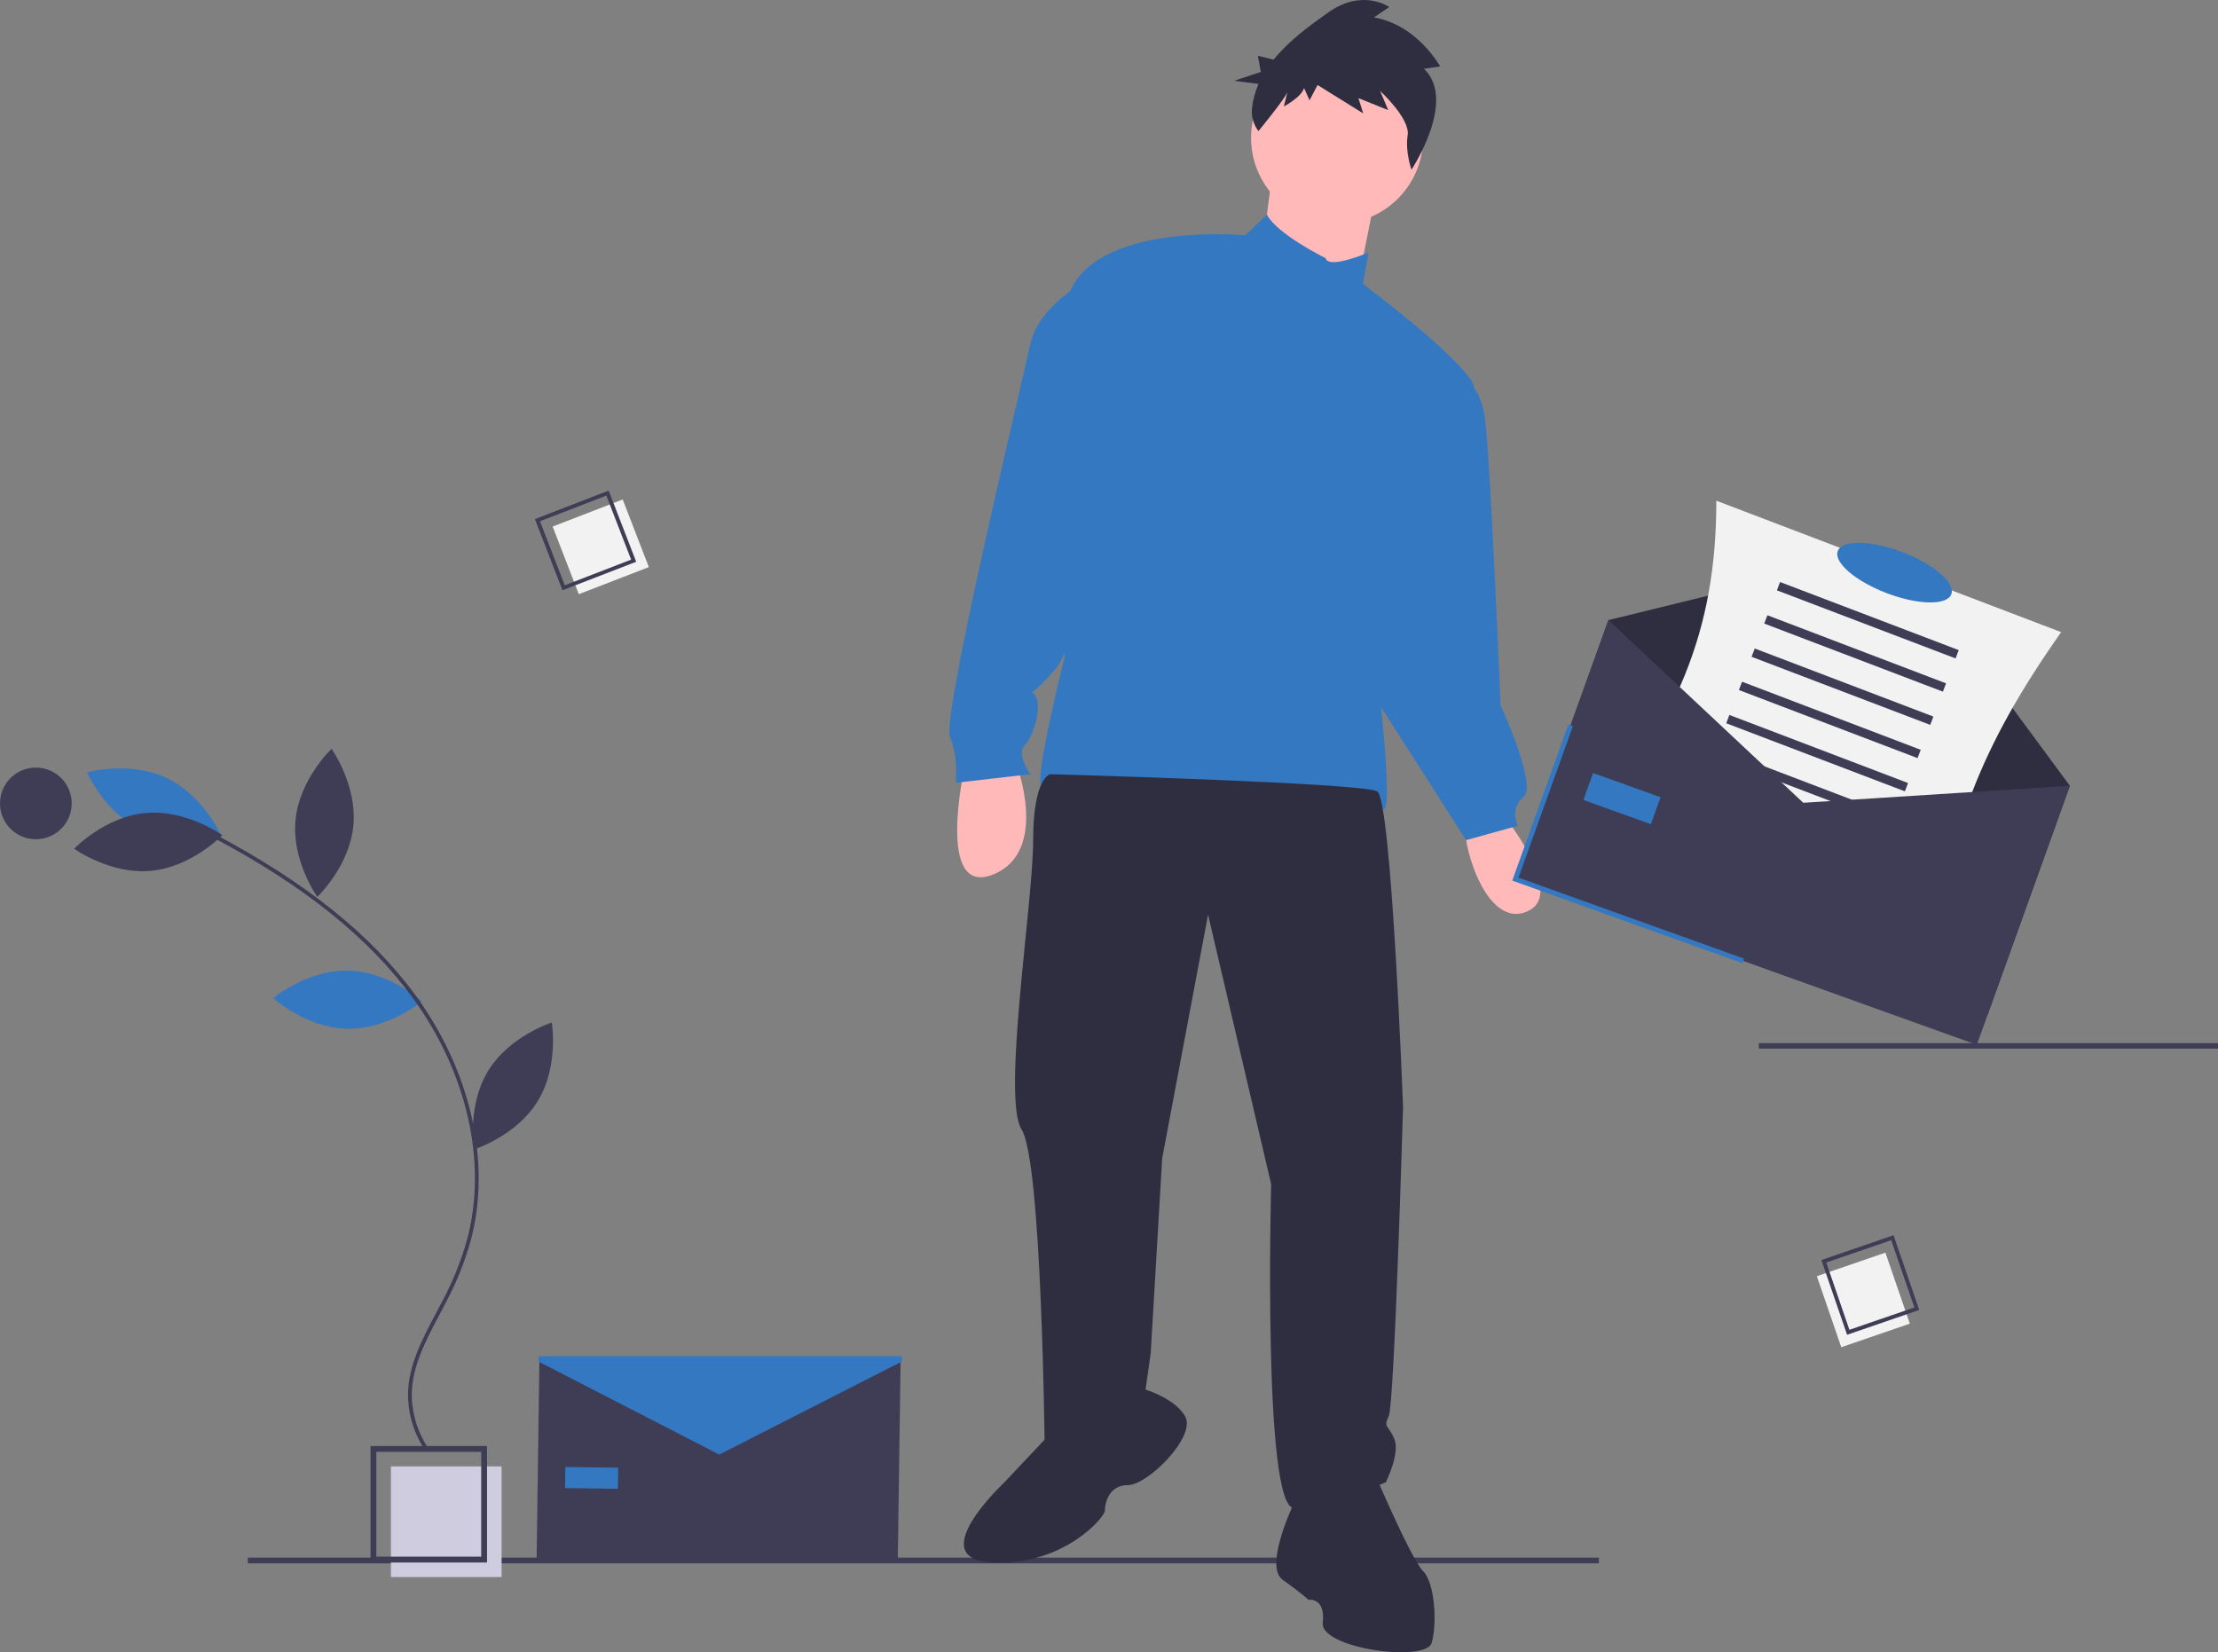 <svg viewBox="0 0 639 476" fill="none" xmlns="http://www.w3.org/2000/svg">
  <rect x="0" y="0" width="639" height="476" fill="#808080" stroke="none"/>
  <g clip-path="url(#clip0)">
    <path d="M460.645 448.739H71.397V450.391H460.645V448.739Z" fill="#3F3D56" />
    <path
      d="M277.823 221.389C277.823 221.389 269.562 258.552 286.083 251.945C302.605 245.339 292.692 219.737 292.692 219.737L277.823 221.389Z"
      fill="#FFB9B9" />
    <path
      d="M432.3 233.777C432.3 233.777 452.126 257.727 439.735 262.682C427.343 267.637 420.735 240.384 422.387 237.906C424.039 235.428 432.3 233.777 432.3 233.777Z"
      fill="#FFB9B9" />
    <path
      d="M385.213 64.474C398.9 64.474 409.996 53.382 409.996 39.699C409.996 26.015 398.9 14.923 385.213 14.923C371.526 14.923 360.431 26.015 360.431 39.699C360.431 53.382 371.526 64.474 385.213 64.474Z"
      fill="#FFB9B9" />
    <path d="M366.627 49.196L363.322 74.798L390.583 84.708L396.366 55.803L366.627 49.196Z" fill="#FFB9B9" />
    <path
      d="M381.909 74.385C381.909 74.385 367.905 67.473 364.994 61.844L358.779 67.778C358.779 67.778 314.17 63.649 307.561 85.947C300.953 108.245 306.735 189.18 306.735 189.18C306.735 189.18 297.648 225.518 300.127 226.344C302.605 227.169 333.17 242.035 376.126 233.776C376.126 233.776 395.126 230.473 398.431 232.951C401.735 235.428 396.778 193.309 396.778 193.309C396.778 193.309 429.822 118.981 424.039 109.897C418.257 100.812 392.648 81.818 392.648 81.818L394.3 72.733C394.3 72.733 382.735 77.688 381.909 74.385Z"
      fill="#3378C1" />
    <path
      d="M314.17 80.166C314.17 80.166 299.301 87.599 296.822 99.161C294.344 110.723 271.214 206.523 273.692 212.304C276.17 218.085 275.344 225.518 275.344 225.518L296.822 223.04C296.822 223.04 292.692 217.259 295.17 214.782C297.648 212.304 300.127 204.046 298.475 200.742C296.822 197.439 295.17 203.22 304.257 192.483C313.344 181.747 333.996 83.469 314.17 80.166Z"
      fill="#3378C1" />
    <path
      d="M419.083 108.245C419.083 108.245 426.104 108.658 427.757 120.22C429.409 131.782 432.3 203.22 432.3 203.22C432.3 203.22 443.039 226.344 438.909 229.647C434.778 232.951 437.256 237.906 437.256 237.906L422.387 242.035L390.17 191.658L419.083 108.245Z"
      fill="#3378C1" />
    <path
      d="M302.605 223.04C302.605 223.04 297.648 223.866 297.648 242.035C297.648 260.204 288.562 316.363 294.344 325.447C300.127 334.532 300.953 416.292 300.953 416.292C300.953 416.292 316.648 422.899 329.866 401.427L331.518 389.865L334.822 333.706L348.04 263.508L366.213 341.139C366.213 341.139 363.735 434.461 372.822 434.461C381.909 434.461 399.257 427.029 399.257 427.029C399.257 427.029 403.387 418.77 401.735 414.641C400.083 410.511 398.431 411.337 400.083 408.034C401.735 404.73 404.213 318.84 404.213 318.84C404.213 318.84 400.909 230.473 396.778 227.995C392.648 225.518 302.605 223.04 302.605 223.04Z"
      fill="#2F2E41" />
    <path
      d="M302.605 412.989L289.388 427.028C289.388 427.028 265.431 449.327 286.083 450.153C306.735 450.978 318.301 436.939 318.301 435.287C318.301 433.635 319.127 427.854 324.909 427.854C330.692 427.854 344.735 413.815 341.431 408.034C338.127 402.252 328.214 399.775 328.214 399.775L302.605 412.989Z"
      fill="#2F2E41" />
    <path
      d="M373.648 431.158C373.648 431.158 363.735 450.979 369.518 455.108C375.3 459.237 376.952 460.889 376.952 460.889C376.952 460.889 381.909 460.063 381.083 467.496C380.257 474.929 410.822 479.058 412.474 473.277C414.126 467.496 413.3 455.934 409.996 452.63C406.691 449.327 396.778 426.203 396.778 426.203C396.778 426.203 386.039 413.815 373.648 431.158Z"
      fill="#2F2E41" />
    <path
      d="M410.225 19.804L414.893 19.141C414.893 19.141 408.394 7.182 395.815 5.011L400.231 2.032C400.231 2.032 392.558 -3.45 382.642 3.596C377.429 7.3 371.377 11.672 366.925 17.176L362.371 16.063L363.249 20.711L355.573 23.27L362.585 24.187C361.618 26.378 360.984 28.702 360.703 31.081C360.432 33.463 361.096 35.858 362.557 37.759C362.557 37.759 370.498 28.134 370.914 26.432L369.874 30.687C369.874 30.687 375.063 27.897 375.687 25.344L377.278 28.889L379.582 24.492L392.742 32.667L391.358 28.271L399.938 31.72L397.602 26.189C397.602 26.189 406.301 34.177 405.544 38.952C404.786 43.726 406.644 48.88 406.644 48.88C406.644 48.88 419.875 28.926 410.225 19.804Z"
      fill="#2F2E41" />
    <path d="M639 300.515H506.709V302.097H639V300.515Z" fill="#3F3D56" />
    <path d="M144.508 422.454H112.62V454.334H144.508V422.454Z" fill="#CFCCE0" />
    <path d="M140.312 450.139H106.745V416.582H140.312V450.139ZM108.424 448.461H138.634V418.259H108.424L108.424 448.461Z"
      fill="#3F3D56" />
    <path d="M179.396 143.896L159.216 151.699L166.75 171.176L186.931 163.373L179.396 143.896Z" fill="#F2F2F2" />
    <path
      d="M183.284 161.837L162.042 170.05L154.11 149.549L175.353 141.335L183.284 161.837ZM162.707 168.615L181.826 161.223L174.688 142.771L155.569 150.163L162.707 168.615Z"
      fill="#3F3D56" />
    <path d="M550.218 381.331L543.183 360.875L523.43 367.664L530.464 388.121L550.218 381.331Z" fill="#F2F2F2" />
    <path
      d="M532.138 384.536L524.733 363.003L545.526 355.856L552.931 377.389L532.138 384.536ZM526.143 363.722L532.807 383.102L551.521 376.67L544.856 357.29L526.143 363.722Z"
      fill="#3F3D56" />
    <path
      d="M100.331 279.642C112.163 279.895 121.575 288.467 121.575 288.467C121.575 288.467 111.804 296.628 99.972 296.374C88.141 296.12 78.729 287.548 78.729 287.548C78.729 287.548 88.5 279.388 100.331 279.642Z"
      fill="#3378C1" />
    <path
      d="M40.848 239.264C51.537 244.341 63.794 240.899 63.794 240.899C63.794 240.899 58.721 229.224 48.031 224.147C37.342 219.07 25.085 222.513 25.085 222.513C25.085 222.513 30.158 234.187 40.848 239.264Z"
      fill="#3378C1" />
    <path
      d="M41.934 234.219C53.72 233.143 64.035 240.603 64.035 240.603C64.035 240.603 55.243 249.809 43.458 250.886C31.672 251.963 21.357 244.502 21.357 244.502C21.357 244.502 30.149 235.296 41.934 234.219Z"
      fill="#3F3D56" />
    <path
      d="M85.135 236.259C84.006 248.037 91.422 258.383 91.422 258.383C91.422 258.383 100.67 249.634 101.8 237.857C102.929 226.08 95.513 215.733 95.513 215.733C95.513 215.733 86.265 224.482 85.135 236.259Z"
      fill="#3F3D56" />
    <path
      d="M140.639 308.489C134.457 318.578 136.584 331.128 136.584 331.128C136.584 331.128 148.733 327.32 154.914 317.231C161.096 307.142 158.969 294.592 158.969 294.592C158.969 294.592 146.82 298.4 140.639 308.489Z"
      fill="#3F3D56" />
    <path
      d="M122.705 418.183L123.606 417.574C120.431 412.967 118.697 407.521 118.625 401.927C118.65 393.744 122.671 386.175 126.559 378.856C127.281 377.497 128 376.143 128.692 374.789C131.597 369.271 133.911 363.461 135.598 357.457C141.629 335.051 135.691 308.616 119.715 286.743C107.04 269.391 88.147 254.218 61.956 240.357L61.447 241.317C87.49 255.1 106.262 270.169 118.837 287.384C134.621 308.993 140.494 335.084 134.548 357.175C132.881 363.105 130.594 368.843 127.724 374.295C127.034 375.643 126.318 376.992 125.599 378.346C121.649 385.782 117.564 393.472 117.538 401.924C117.61 407.736 119.409 413.395 122.705 418.183Z"
      fill="#3F3D56" />
    <path
      d="M10.329 241.785C16.033 241.785 20.657 237.162 20.657 231.459C20.657 225.757 16.033 221.134 10.329 221.134C4.624 221.134 0 225.757 0 231.459C0 237.162 4.624 241.785 10.329 241.785Z"
      fill="#3F3D56" />
    <path d="M572.591 292.45L439.646 244.714L463.38 178.647L546.159 158.352L596.326 226.384L572.591 292.45Z"
      fill="#2F2E41" />
    <path
      d="M556.486 279.35L457.135 241.488C482.927 206.95 494.46 182.587 494.469 144.249L593.819 182.111C570.738 214.889 561.086 239.529 556.486 279.35Z"
      fill="#F2F2F2" />
    <path d="M564.305 187.292L512.835 167.677L511.922 170.07L563.393 189.685L564.305 187.292Z" fill="#3F3D56" />
    <path d="M560.655 196.865L509.184 177.25L508.272 179.643L559.742 199.259L560.655 196.865Z" fill="#3F3D56" />
    <path d="M557.005 206.439L505.534 186.823L504.621 189.217L556.092 208.832L557.005 206.439Z" fill="#3F3D56" />
    <path d="M553.354 216.012L501.884 196.397L500.971 198.79L552.442 218.405L553.354 216.012Z" fill="#3F3D56" />
    <path d="M549.704 225.585L498.233 205.97L497.321 208.364L548.792 227.979L549.704 225.585Z" fill="#3F3D56" />
    <path d="M546.054 235.159L494.583 215.544L493.671 217.937L545.141 237.552L546.054 235.159Z" fill="#3F3D56" />
    <path d="M542.404 244.732L490.933 225.117L490.02 227.51L541.491 247.125L542.404 244.732Z" fill="#3F3D56" />
    <path d="M538.753 254.306L487.283 234.69L486.37 237.084L537.841 256.699L538.753 254.306Z" fill="#3F3D56" />
    <path d="M569.519 301L436.574 253.264L463.38 178.647L519.522 231.274L596.326 226.384L569.519 301Z" fill="#3F3D56" />
    <path
      d="M501.969 277.488L435.679 253.686L451.831 208.724L453.149 209.197L437.47 252.841L502.442 276.171L501.969 277.488Z"
      fill="#3378C1" />
    <path d="M478.405 229.672L458.969 222.693L456.176 230.466L475.613 237.445L478.405 229.672Z" fill="#3378C1" />
    <path d="M258.647 449.327L154.595 449.272L155.412 390.872L207.123 414.108L259.464 392.327L258.647 449.327Z"
      fill="#3F3D56" />
    <path d="M178.092 422.829L162.879 422.616L162.794 428.7L178.007 428.912L178.092 422.829Z" fill="#3378C1" />
    <path d="M259.811 392.247L207.217 419.053L155.138 392.247V390.701H259.811V392.247Z" fill="#3378C1" />
    <path
      d="M562.164 171.207C563.408 167.946 557.095 162.513 548.065 159.072C539.034 155.63 530.706 155.484 529.462 158.744C528.219 162.005 534.532 167.439 543.562 170.88C552.592 174.321 560.921 174.468 562.164 171.207Z"
      fill="#3378C1" />
  </g>
  <defs>
    <clipPath id="clip0">
      <rect width="639" height="476" fill="white" />
    </clipPath>
  </defs>
</svg>
